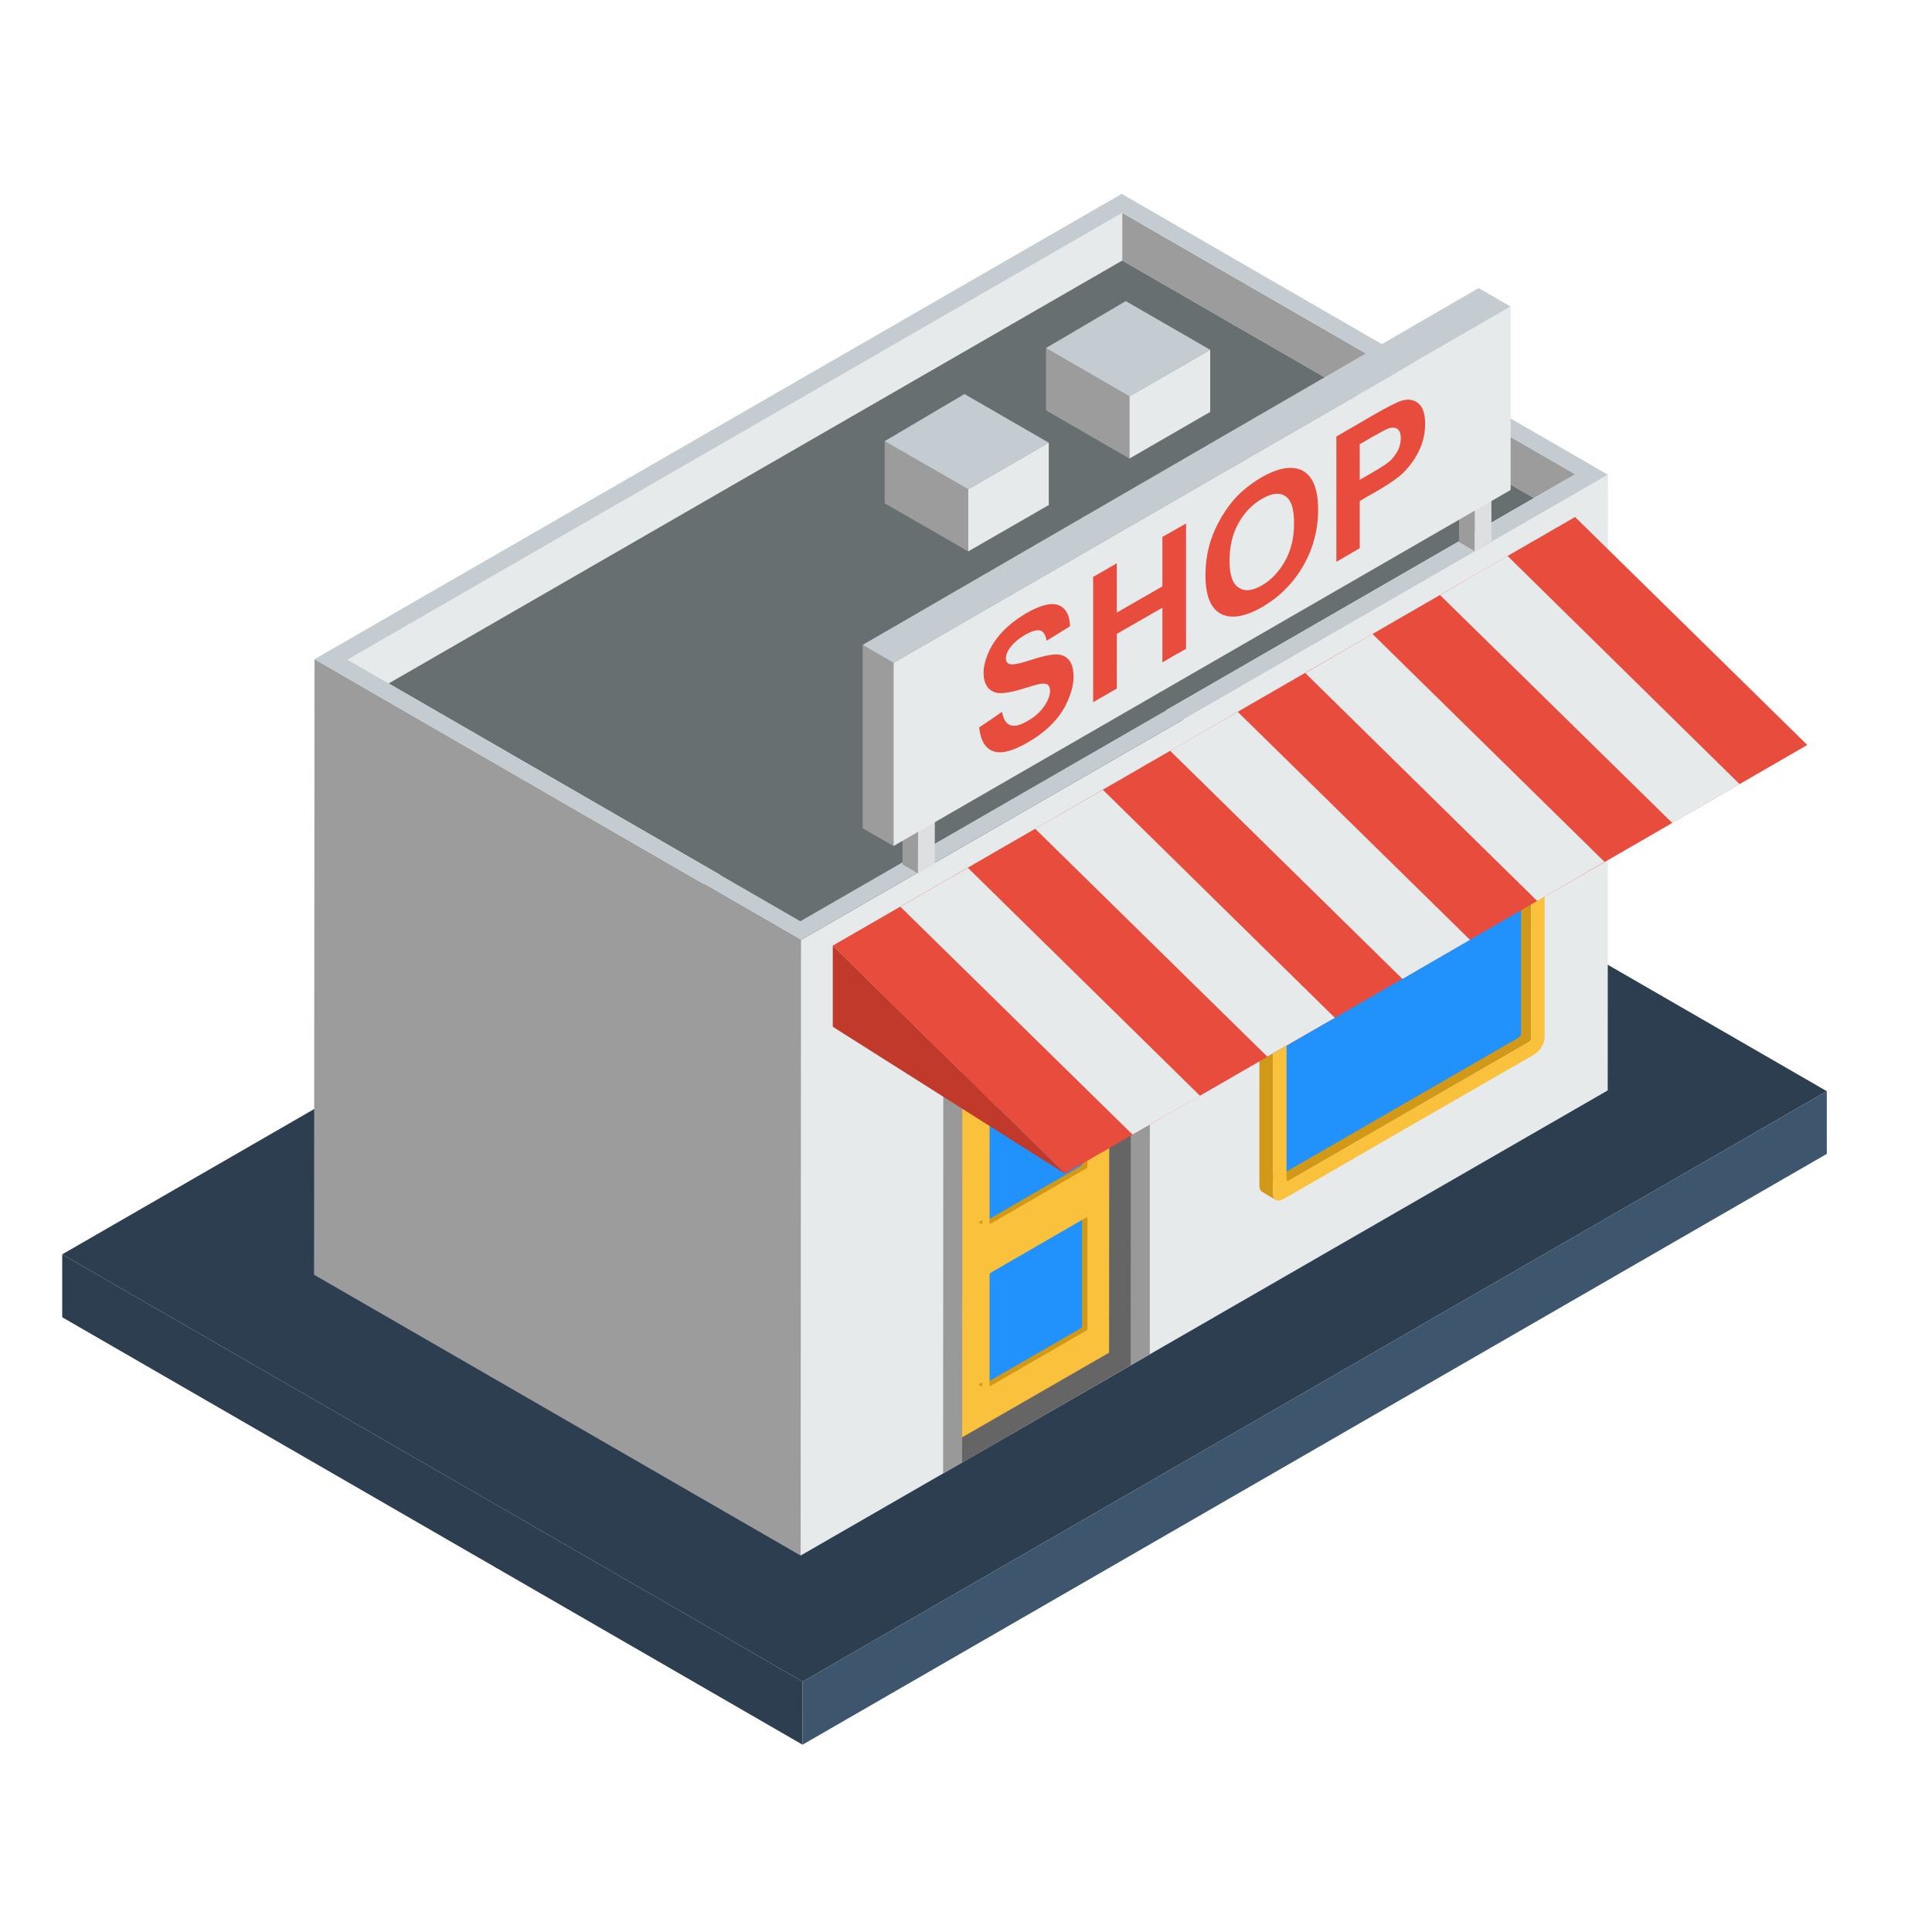 <?xml version="1.0" encoding="utf-8"?>
<!-- Generator: Adobe Illustrator 16.0.0, SVG Export Plug-In . SVG Version: 6.00 Build 0)  -->
<!DOCTYPE svg PUBLIC "-//W3C//DTD SVG 1.1//EN" "http://www.w3.org/Graphics/SVG/1.1/DTD/svg11.dtd">
<svg version="1.1" id="Layer_1" xmlns="http://www.w3.org/2000/svg" xmlns:xlink="http://www.w3.org/1999/xlink" x="0px" y="0px"
	 width="20px" height="20px" viewBox="0 0 20 20" enable-background="new 0 0 20 20" xml:space="preserve">
<polygon fill-rule="evenodd" clip-rule="evenodd" fill="#2C3E50" points="18.911,11.296 11.246,6.871 0.644,12.985 8.309,17.408 "/>
<polygon fill-rule="evenodd" clip-rule="evenodd" fill="#2C3E50" points="8.309,17.408 0.644,12.985 0.644,13.636 8.308,18.061 "/>
<polygon fill-rule="evenodd" clip-rule="evenodd" fill="#3D566E" points="8.308,18.061 18.911,11.945 18.911,11.296 8.309,17.408 
	"/>
<polygon fill-rule="evenodd" clip-rule="evenodd" fill="#9C9C9C" points="8.288,16.103 3.251,13.196 3.256,6.824 8.29,9.731 "/>
<polygon fill-rule="evenodd" clip-rule="evenodd" fill="#E6EAEB" points="8.288,16.103 8.29,9.731 16.646,4.914 16.643,11.288 "/>
<polygon fill-rule="evenodd" clip-rule="evenodd" fill="#9C9C9C" points="11.617,2.203 16.308,4.91 15.879,5.156 11.617,2.697 "/>
<polygon fill-rule="evenodd" clip-rule="evenodd" fill="#E6EAEB" points="4.023,7.075 3.597,6.829 11.617,2.203 11.617,2.697 "/>
<polygon fill-rule="evenodd" clip-rule="evenodd" fill="#676F70" points="8.285,9.536 4.023,7.075 11.617,2.697 15.879,5.156 "/>
<path fill-rule="evenodd" clip-rule="evenodd" fill="#C5CCD1" d="M8.29,9.731L3.256,6.824l8.356-4.817l5.033,2.907L8.29,9.731
	L8.29,9.731z M8.285,9.536l8.023-4.626l-4.69-2.707L3.597,6.829L8.285,9.536z"/>
<polygon fill-rule="evenodd" clip-rule="evenodd" fill="#9C9C9C" points="11.692,4.747 10.828,4.248 10.828,3.603 11.692,4.103 "/>
<polygon fill-rule="evenodd" clip-rule="evenodd" fill="#C5CCD1" points="11.692,4.103 10.828,3.603 11.654,3.117 12.528,3.621 "/>
<polygon fill-rule="evenodd" clip-rule="evenodd" fill="#E6EAEB" points="11.692,4.103 12.528,3.621 12.528,4.264 11.692,4.747 "/>
<polygon fill-rule="evenodd" clip-rule="evenodd" fill="#9C9C9C" points="10.023,5.708 9.158,5.21 9.158,4.567 10.023,5.065 "/>
<polygon fill-rule="evenodd" clip-rule="evenodd" fill="#C5CCD1" points="10.023,5.065 9.158,4.567 9.984,4.079 10.857,4.583 "/>
<polygon fill-rule="evenodd" clip-rule="evenodd" fill="#E6EAEB" points="10.023,5.065 10.857,4.583 10.857,5.228 10.023,5.708 "/>
<polygon fill-rule="evenodd" clip-rule="evenodd" fill="#999999" points="9.763,15.253 11.903,14.019 11.903,9.964 9.765,11.2 "/>
<polygon fill-rule="evenodd" clip-rule="evenodd" fill="#666565" points="9.96,15.14 11.705,14.132 11.706,10.35 9.961,11.355 "/>
<polygon fill-rule="evenodd" clip-rule="evenodd" fill="#FAC13C" points="9.96,14.879 11.481,14.003 11.483,10.479 9.961,11.355 "/>
<polygon fill-rule="evenodd" clip-rule="evenodd" fill="#D19917" points="13.118,12.188 13.113,12.19 13.108,12.191 13.102,12.191 
	13.097,12.19 13.24,12.272 13.243,12.272 13.247,12.273 13.253,12.272 13.258,12.271 15.826,10.787 15.83,10.784 15.836,10.778 
	15.841,10.773 15.844,10.768 15.848,10.761 15.851,10.754 15.851,10.749 15.851,10.742 15.851,8.325 15.851,8.319 15.851,8.314 
	15.848,8.311 15.844,8.307 15.704,8.226 15.707,8.227 15.712,8.232 15.712,8.237 15.712,8.243 15.712,10.66 15.712,10.667 
	15.712,10.674 15.707,10.679 15.704,10.687 15.701,10.693 15.697,10.698 15.69,10.702 15.684,10.705 "/>
<polygon fill-rule="evenodd" clip-rule="evenodd" fill="#D19917" points="14.024,9.025 13.145,9.536 13.132,9.543 13.121,9.548 
	13.113,9.558 13.102,9.569 13.094,9.58 13.083,9.59 13.076,9.602 13.069,9.615 13.069,9.615 13.063,9.626 13.055,9.641 13.05,9.652 
	13.045,9.667 13.041,9.681 13.039,9.692 13.037,9.707 13.037,9.719 13.037,12.272 13.037,12.284 13.039,12.297 13.041,12.307 
	13.045,12.315 13.05,12.322 13.055,12.331 13.063,12.335 13.069,12.34 13.209,12.423 13.201,12.417 13.196,12.412 13.191,12.405 
	13.186,12.396 13.183,12.387 13.181,12.377 13.178,12.366 13.178,12.354 13.178,9.799 13.178,9.789 13.181,9.775 13.183,9.762 
	13.186,9.747 13.191,9.735 13.196,9.721 13.201,9.708 13.209,9.696 13.209,9.696 13.215,9.684 13.226,9.672 13.232,9.66 
	13.242,9.649 13.253,9.641 13.263,9.632 13.273,9.623 13.284,9.616 14.164,9.109 14.357,8.997 15.886,8.114 15.896,8.11 
	15.906,8.104 15.918,8.102 15.928,8.1 15.935,8.1 15.944,8.102 15.952,8.103 15.962,8.107 15.815,8.027 15.813,8.023 15.802,8.02 
	15.795,8.02 15.784,8.02 15.774,8.02 15.767,8.023 15.753,8.028 15.746,8.033 14.216,8.916 "/>
<path fill-rule="evenodd" clip-rule="evenodd" fill="#2192FC" d="M15.746,8.277v2.417c0,0.018-0.011,0.039-0.024,0.047l-2.472,1.426
	c-0.013,0.008-0.025,0.002-0.025-0.016V9.735c0-0.016,0.013-0.039,0.025-0.045l2.472-1.428C15.735,8.255,15.746,8.262,15.746,8.277z
	"/>
<path fill-rule="evenodd" clip-rule="evenodd" fill="#FAC13C" d="M13.284,9.616c-0.03,0.017-0.057,0.047-0.075,0.08l0,0
	c-0.02,0.033-0.031,0.069-0.031,0.103v2.554c0,0.033,0.012,0.059,0.031,0.069c0.019,0.011,0.045,0.008,0.075-0.008
	c0.65-0.376,1.95-1.125,2.602-1.5c0.027-0.018,0.056-0.047,0.076-0.081l0,0c0.018-0.033,0.028-0.071,0.028-0.104V8.176
	c0-0.033-0.011-0.058-0.028-0.069c-0.021-0.011-0.049-0.009-0.076,0.007l-1.528,0.883L13.284,9.616L13.284,9.616z M15.826,8.309
	c0.015-0.009,0.024-0.002,0.024,0.016c0,1.586,0,0.57,0,2.417c0,0.016-0.01,0.036-0.024,0.045c-1.445,0.836-0.653,0.378-2.483,1.435
	c-0.015,0.007-0.025,0-0.025-0.018V9.789c0-0.018,0.011-0.038,0.025-0.045C14.558,9.041,14.445,9.105,15.826,8.309z"/>
<polygon fill-rule="evenodd" clip-rule="evenodd" fill="#9C9C9C" points="9.503,9.041 9.343,8.948 9.343,8.509 9.503,8.604 "/>
<polygon fill-rule="evenodd" clip-rule="evenodd" fill="#C5CCD1" points="9.503,8.604 9.343,8.509 9.51,8.406 9.677,8.502 "/>
<polygon fill-rule="evenodd" clip-rule="evenodd" fill="#DDDFE0" points="9.503,8.604 9.677,8.502 9.677,8.941 9.503,9.041 "/>
<polygon fill-rule="evenodd" clip-rule="evenodd" fill="#9C9C9C" points="15.266,5.705 15.104,5.611 15.104,5.173 15.266,5.268 "/>
<polygon fill-rule="evenodd" clip-rule="evenodd" fill="#DDDFE0" points="15.266,5.268 15.439,5.166 15.439,5.602 15.266,5.705 "/>
<polygon fill-rule="evenodd" clip-rule="evenodd" fill="#9C9C9C" points="9.25,8.758 8.93,8.574 8.93,6.676 9.25,6.862 "/>
<polygon fill-rule="evenodd" clip-rule="evenodd" fill="#C5CCD1" points="9.25,6.862 8.93,6.676 15.307,2.982 15.638,3.174 "/>
<polygon fill-rule="evenodd" clip-rule="evenodd" fill="#E6EAEB" points="9.25,6.862 15.638,3.174 15.638,5.072 9.25,8.758 "/>
<polygon fill-rule="evenodd" clip-rule="evenodd" fill="#D19917" points="10.136,14.329 10.134,14.33 10.13,14.33 10.129,14.33 
	10.127,14.33 10.202,14.374 10.204,14.374 10.206,14.374 10.209,14.374 10.212,14.373 11.244,13.776 11.248,13.774 11.25,13.771 
	11.252,13.77 11.254,13.766 11.257,13.763 11.259,13.759 11.259,13.755 11.259,13.752 11.259,12.611 11.259,12.608 11.259,12.606 
	11.257,12.605 11.254,12.604 11.178,12.56 11.18,12.56 11.182,12.563 11.184,12.565 11.184,12.568 11.184,13.708 11.184,13.712 
	11.182,13.716 11.18,13.719 11.178,13.723 11.177,13.724 11.176,13.728 11.171,13.731 11.167,13.733 "/>
<path fill-rule="evenodd" clip-rule="evenodd" fill="#2192FC" d="M11.202,12.588v1.14c0,0.009-0.006,0.02-0.016,0.024l-0.979,0.564
	c-0.007,0.006-0.014,0.002-0.014-0.007v-1.141c0-0.01,0.007-0.021,0.014-0.023l0.979-0.567
	C11.196,12.573,11.202,12.578,11.202,12.588z"/>
<path fill-rule="evenodd" clip-rule="evenodd" fill="#FAC13C" d="M10.227,13.104c-0.016,0.01-0.032,0.027-0.04,0.044l0,0
	c-0.011,0.018-0.018,0.038-0.018,0.057v1.213c0,0.018,0.007,0.031,0.018,0.036c0.008,0.007,0.024,0.005,0.04-0.003
	c0.35-0.202,0.699-0.405,1.049-0.606c0.017-0.009,0.03-0.025,0.04-0.042l0,0c0.011-0.02,0.018-0.038,0.018-0.059v-1.21
	c0-0.021-0.007-0.031-0.018-0.039c-0.01-0.005-0.023-0.005-0.04,0.003l-0.472,0.274L10.227,13.104L10.227,13.104z M11.244,12.604
	c0.008-0.003,0.015,0,0.015,0.008c0,0.854,0,0.147,0,1.141c0,0.008-0.007,0.02-0.015,0.024c-0.775,0.447-0.003,0.001-0.986,0.569
	c-0.009,0.004-0.014,0.002-0.014-0.008v-1.139c0-0.01,0.005-0.021,0.014-0.025C10.912,12.797,10.502,13.032,11.244,12.604z"/>
<polygon fill-rule="evenodd" clip-rule="evenodd" fill="#D19917" points="10.136,12.65 10.134,12.65 10.13,12.652 10.129,12.652 
	10.127,12.65 10.202,12.694 10.204,12.696 10.206,12.696 10.209,12.694 10.212,12.694 11.244,12.098 11.248,12.096 11.25,12.095 
	11.252,12.091 11.254,12.088 11.257,12.084 11.259,12.079 11.259,12.077 11.259,12.072 11.259,10.934 11.259,10.93 11.259,10.928 
	11.257,10.927 11.254,10.925 11.178,10.881 11.18,10.883 11.182,10.885 11.184,10.887 11.184,10.89 11.184,12.03 11.184,12.033 
	11.182,12.036 11.18,12.041 11.178,12.044 11.177,12.046 11.176,12.049 11.171,12.052 11.167,12.055 "/>
<path fill-rule="evenodd" clip-rule="evenodd" fill="#2192FC" d="M11.202,10.909v1.14c0,0.009-0.006,0.019-0.016,0.023l-0.979,0.567
	c-0.007,0.003-0.014,0-0.014-0.01v-1.139c0-0.008,0.007-0.021,0.014-0.024l0.979-0.566C11.196,10.896,11.202,10.901,11.202,10.909z"
	/>
<path fill-rule="evenodd" clip-rule="evenodd" fill="#FAC13C" d="M10.227,11.427c-0.016,0.009-0.032,0.026-0.04,0.044l0,0
	c-0.011,0.017-0.018,0.036-0.018,0.057v1.21c0,0.02,0.007,0.031,0.018,0.039c0.008,0.005,0.024,0.005,0.04-0.004
	c0.35-0.202,0.699-0.404,1.049-0.606c0.017-0.009,0.03-0.024,0.04-0.042l0,0c0.011-0.019,0.018-0.04,0.018-0.058v-1.211
	c0-0.019-0.007-0.032-0.018-0.039c-0.01-0.005-0.023-0.005-0.04,0.004l-0.472,0.273L10.227,11.427L10.227,11.427z M11.244,10.925
	c0.008-0.004,0.015,0,0.015,0.008c0,0.854,0,0.146,0,1.141c0,0.008-0.007,0.021-0.015,0.023c-0.775,0.448-0.003,0.002-0.986,0.57
	c-0.009,0.003-0.014,0-0.014-0.009v-1.141c0-0.009,0.005-0.019,0.014-0.023C10.912,11.119,10.502,11.354,11.244,10.925z"/>
<g>
	<polygon fill-rule="evenodd" clip-rule="evenodd" fill="#E74C3C" points="8.621,9.789 16.305,5.352 18.709,7.712 11.024,12.15 	"/>
	<polygon fill-rule="evenodd" clip-rule="evenodd" fill="#C0392B" points="8.621,9.789 11.024,12.15 8.621,10.629 	"/>
	<polygon fill-rule="evenodd" clip-rule="evenodd" fill="#E6EAEB" points="9.32,9.386 10.019,8.983 12.423,11.344 11.724,11.745 	
		"/>
	<polygon fill-rule="evenodd" clip-rule="evenodd" fill="#E6EAEB" points="10.716,8.579 11.417,8.176 13.818,10.536 13.119,10.938 	
		"/>
	<polygon fill-rule="evenodd" clip-rule="evenodd" fill="#E6EAEB" points="12.113,7.772 12.813,7.369 15.217,9.729 14.518,10.134 	
		"/>
	<polygon fill-rule="evenodd" clip-rule="evenodd" fill="#E6EAEB" points="13.512,6.967 14.208,6.563 16.61,8.922 15.913,9.327 	"/>
	<polygon fill-rule="evenodd" clip-rule="evenodd" fill="#E6EAEB" points="14.907,6.16 15.606,5.755 18.008,8.117 17.312,8.52 	"/>
</g>
<path fill-rule="evenodd" clip-rule="evenodd" fill="#E74C3C" d="M10.136,7.53c0.079-0.052,0.159-0.106,0.237-0.161
	c0.014,0.077,0.042,0.123,0.085,0.138c0.044,0.016,0.103,0.001,0.176-0.042c0.079-0.043,0.136-0.096,0.176-0.155
	c0.039-0.056,0.06-0.11,0.06-0.159c0-0.03-0.009-0.052-0.024-0.063c-0.017-0.012-0.045-0.014-0.087-0.007
	c-0.03,0.007-0.093,0.024-0.193,0.056c-0.131,0.038-0.222,0.048-0.272,0.028c-0.075-0.03-0.112-0.096-0.112-0.199
	c0-0.066,0.018-0.138,0.052-0.214c0.035-0.079,0.084-0.15,0.15-0.219c0.064-0.067,0.143-0.127,0.235-0.182
	c0.15-0.087,0.261-0.115,0.338-0.087c0.076,0.03,0.116,0.101,0.12,0.219c-0.08,0.051-0.163,0.1-0.243,0.15
	c-0.01-0.061-0.033-0.098-0.066-0.106c-0.035-0.01-0.085,0.005-0.153,0.043c-0.07,0.041-0.125,0.087-0.164,0.142
	c-0.026,0.037-0.038,0.07-0.038,0.103c0,0.031,0.012,0.05,0.037,0.059c0.031,0.011,0.103-0.003,0.221-0.042s0.206-0.057,0.262-0.057
	s0.101,0.019,0.132,0.056c0.032,0.038,0.048,0.096,0.048,0.179c0,0.074-0.021,0.155-0.059,0.243
	c-0.037,0.087-0.09,0.165-0.161,0.239c-0.068,0.071-0.156,0.138-0.26,0.197c-0.153,0.088-0.269,0.117-0.35,0.088
	C10.2,7.748,10.151,7.666,10.136,7.53L10.136,7.53z M11.316,7.269c0-0.432,0-0.865,0-1.297c0.084-0.047,0.165-0.094,0.245-0.141
	c0,0.172,0,0.341,0,0.511c0.157-0.091,0.313-0.181,0.472-0.272c0-0.17,0-0.339,0-0.512c0.082-0.045,0.162-0.092,0.245-0.139
	c0,0.434,0,0.866,0,1.298c-0.083,0.045-0.163,0.092-0.245,0.14c0-0.188,0-0.378,0-0.566c-0.158,0.09-0.314,0.181-0.472,0.271
	c0,0.19,0,0.378,0,0.566C11.479,7.176,11.4,7.221,11.316,7.269L11.316,7.269z M12.479,5.958c0-0.133,0.019-0.254,0.056-0.365
	c0.027-0.082,0.064-0.164,0.111-0.242c0.048-0.081,0.1-0.15,0.155-0.209c0.075-0.077,0.161-0.143,0.259-0.201
	c0.179-0.101,0.32-0.124,0.426-0.068c0.106,0.059,0.159,0.193,0.159,0.404s-0.053,0.406-0.157,0.586
	c-0.105,0.179-0.247,0.319-0.423,0.422c-0.178,0.101-0.321,0.125-0.428,0.068C12.533,6.297,12.479,6.166,12.479,5.958L12.479,5.958z
	 M12.728,5.804c0,0.148,0.031,0.24,0.096,0.28c0.063,0.041,0.144,0.032,0.239-0.024c0.098-0.056,0.176-0.14,0.239-0.251
	c0.063-0.111,0.094-0.242,0.094-0.392s-0.029-0.244-0.093-0.283c-0.06-0.038-0.14-0.028-0.24,0.03s-0.181,0.142-0.242,0.251
	C12.759,5.525,12.728,5.656,12.728,5.804L12.728,5.804z M13.834,5.816c0-0.432,0-0.864,0-1.297c0.129-0.075,0.258-0.149,0.387-0.225
	c0.149-0.085,0.245-0.134,0.289-0.146c0.069-0.021,0.126-0.012,0.173,0.028c0.046,0.037,0.07,0.108,0.07,0.211
	c0,0.081-0.014,0.155-0.04,0.225c-0.028,0.07-0.062,0.132-0.103,0.186c-0.041,0.054-0.083,0.1-0.126,0.134
	c-0.058,0.046-0.142,0.102-0.251,0.164c-0.052,0.029-0.105,0.059-0.157,0.091c0,0.164,0,0.326,0,0.488
	C13.996,5.722,13.914,5.77,13.834,5.816L13.834,5.816z M14.076,4.598c0,0.124,0,0.248,0,0.369c0.044-0.026,0.088-0.05,0.132-0.076
	c0.095-0.054,0.159-0.098,0.193-0.13c0.03-0.032,0.055-0.067,0.074-0.107c0.018-0.04,0.026-0.079,0.026-0.119
	c0-0.047-0.013-0.078-0.036-0.096c-0.026-0.016-0.06-0.016-0.099-0.001C14.338,4.45,14.28,4.481,14.193,4.53
	C14.153,4.555,14.117,4.575,14.076,4.598z"/>
</svg>

